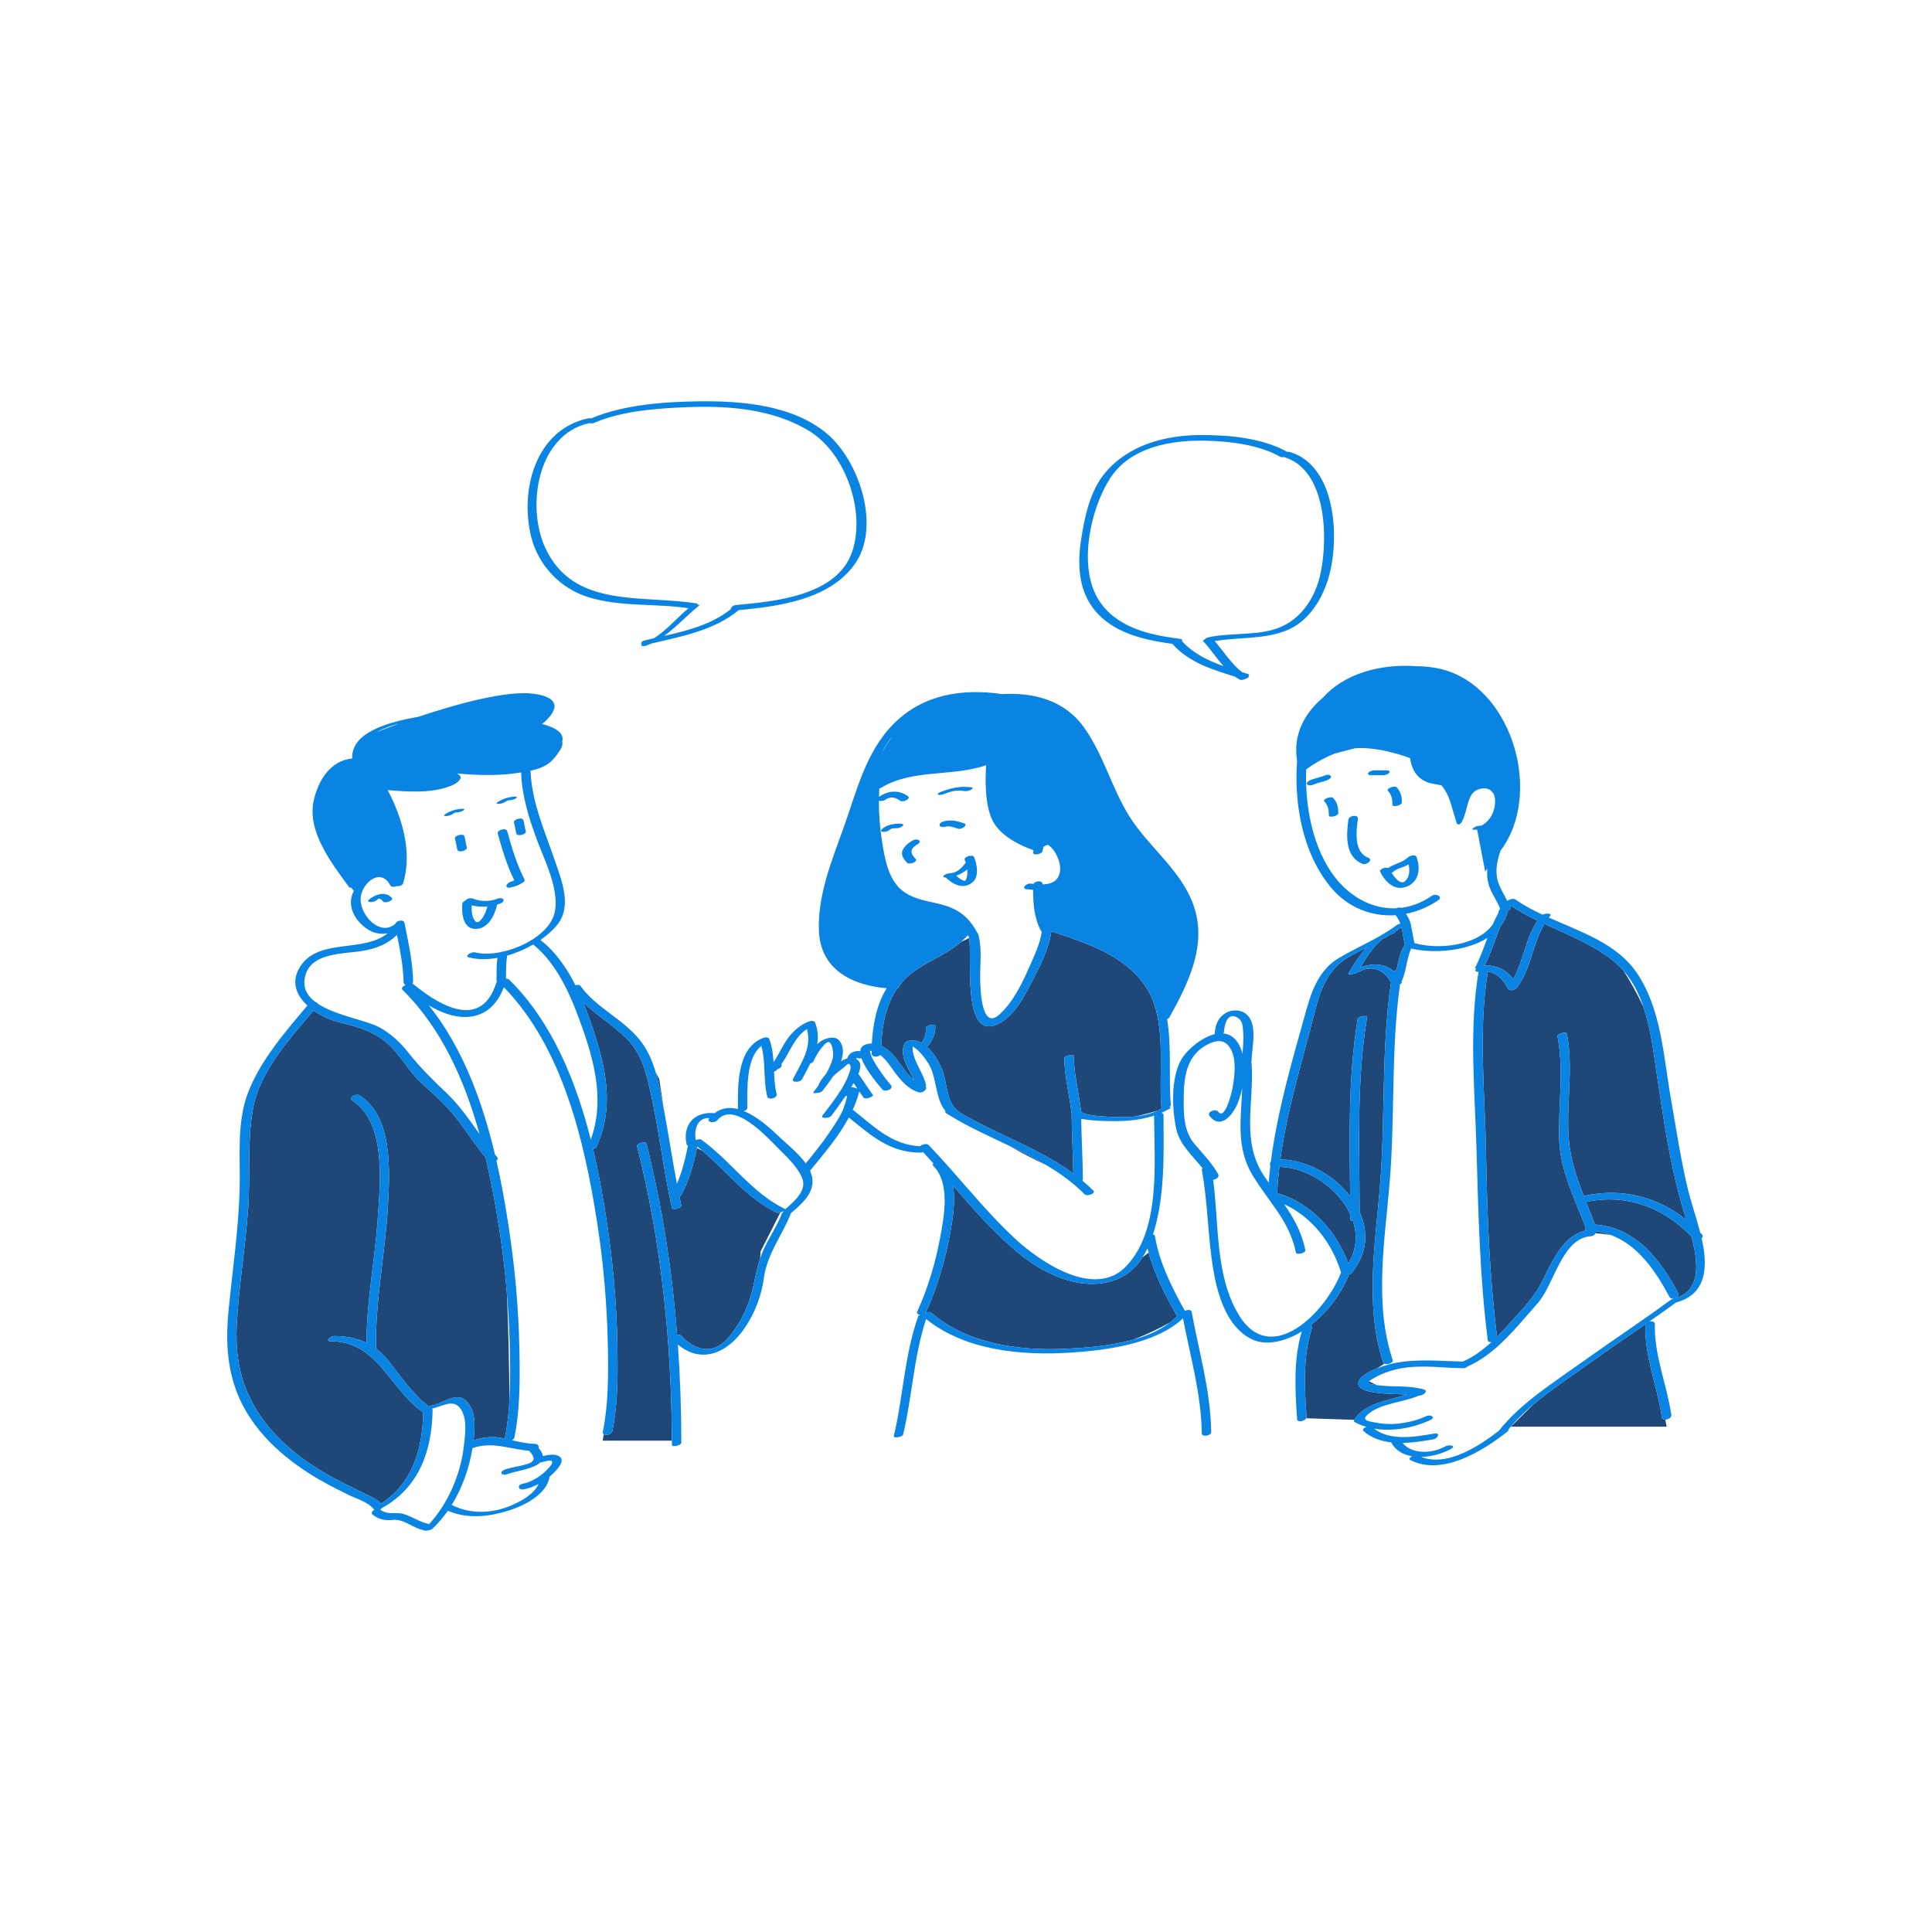 <?xml version="1.0" standalone="no"?>
<svg version="1.1" id="Layer_1" xmlns="http://www.w3.org/2000/svg" xmlns:xlink="http://www.w3.org/1999/xlink" x="0px" y="0px" width="595.279px" height="595.281px" viewBox="0 0 595.279 595.281" enable-background="new 0 0 595.279 595.281" xml:space="preserve">
<path id="color_x5F_2" fill="#1f4879" d="M508.486,406.963l0.019,0.176c-0.125,0.014-0.25,0.039-0.372,0.07
	C508.25,407.127,508.369,407.045,508.486,406.963z M512.072,436.764c-1.388-9.578-5.394-18.705-5.097-28.502
	c0.003-0.109,0.037-0.211,0.084-0.309c-5.897,4.1-11.84,8.139-17.674,12.326c-5.486,3.939-11.576,7.922-16.961,12.486l-6.919,6.828
	h48.016l-0.415-2.188C512.584,437.415,512.14,437.225,512.072,436.764z M521.154,380.981c-8.655-9.018-20.15-13.271-32.457-10.645
	c0.91,2.309,1.843,4.621,2.72,6.969c12.597,0.91,20.065,10.625,25.698,21.176c0.47,0.879-0.758,1.629-1.724,1.646
	c0.017,0.027,0.029,0.051,0.045,0.074c0.062-0.018,0.105-0.043,0.173-0.059C524.313,398.116,523.288,388.889,521.154,380.981z
	 M475.067,395.02c3.104-6.154,6.427-14.402,13.787-15.918c-0.548-0.141-0.563-0.525-0.3-0.914
	c-3.271-8.721-7.75-17.232-8.116-26.723c-0.414-10.744,1.534-21.553-0.563-32.199c-0.155-0.787,2.76-1.48,2.897-0.777
	c2.113,10.725-0.231,21.424,0.564,32.199c0.467,6.314,2.419,12.08,4.639,17.809c11.625-2.607,22.697,0.205,31.65,7.396
	c-0.359-1.125-0.696-2.166-0.973-3.078c-4.009-13.271-6.022-27.551-8.077-41.242c-0.989-6.602-1.854-14.285-4.162-21.193
	c-2.041-4.412-4.348-8.391-6.14-11.258c-0.791-0.904-1.63-1.771-2.568-2.557c-6.449-5.395-14.271-8.408-21.837-11.898
	c-3.668,6.123-4.063,13.754-8.441,19.584c-0.509,0.676-2.307,1.342-2.807,0.33c-1.344-2.725-3.42-4.75-6.203-5.211
	c-2.974,18.342-0.894,36.896-0.559,55.35c0.349,19.164,1.01,38.102,3.399,57.139c1.631-1.627,3.18-3.328,4.677-4.984
	C469.333,403.112,472.771,399.577,475.067,395.02z M466.259,301.723c3.157-5.725,3.788-12.586,7.473-18.064
	c-2.819-1.355-5.579-2.822-8.194-4.545c-0.094,0.145-0.182,0.289-0.272,0.434c0.041,0.115,0.087,0.229,0.125,0.346
	c0.075,0.234-0.276,0.498-0.761,0.701c-0.011,0.018-0.021,0.037-0.032,0.057c-0.435,1.803-1.222,3.387-2.288,4.762
	c-1.65,4.021-2.904,8.236-4.896,12.127C461.106,297.293,464.14,298.834,466.259,301.723z M496.274,380.51
	c-1.442-0.531-2.969-0.93-4.599-1.148c0.073,0.188,0.061,0.402-0.031,0.615C492.758,380.065,494.466,380.229,496.274,380.51z
	 M422.608,426.497c0.515,0.111,1.031,0.197,1.553,0.273l-2.334-1.158C421.522,425.958,421.603,426.28,422.608,426.497z
	 M418.515,426.161c0.178-1.875,2.974-3.455,5.813-4.561l2.188-1.426c-0.142-0.084-0.252-0.197-0.306-0.357
	c-5.694-16.891-2.533-36.313-1.071-53.654c1.778-21.092,0.367-42.561,3.463-63.521c-2.347-4.086-5.945-5.525-10.56-2.906
	c-0.225,0.127-2.938,0.859-2.546,0.186c1.563-2.688,3.384-5.572,5.603-8.006c-1.792,0.918-3.593,1.844-5.385,2.852
	c-6.485,3.645-8.896,10.162-10.63,17.057c-3.756,14.928-8.509,30.059-10.599,45.422c8.081,0.102,16.472,4.766,21.511,11.295
	c-0.174-18.219-0.648-36.5,2.313-54.537c0.146-0.881,3.048-1.406,2.885-0.412c-3.247,19.777-2.34,39.854-2.26,59.813
	c2.679,5.947,2.536,12.719-2.476,18.828c-0.201,0.244-0.497,0.4-0.818,0.484c-2.521,6.162-6.671,11.641-11.946,15.697
	c0.428,0.068,0.704,0.289,0.568,0.703c-2.867,8.779-2.332,18.355-1.703,27.438c0.011,0.154-0.024,0.299-0.093,0.434l14.806,0.477
	c3.158-5.195,10.723-6,16.354-7.791C428.045,429.467,418.201,429.479,418.515,426.161z M415.417,389.264
	c2.643-4.297,2.853-8.887,1.426-13.146c-0.452,0.01-0.801-0.1-0.802-0.361c-0.001-0.545-0.005-1.092-0.007-1.639
	c-3.722-8.021-13.013-14.414-21.83-14.598c-0.318,2.689-0.56,5.389-0.685,8.094C403.959,370.702,411.755,379.206,415.417,389.264z
	 M429.418,299.282c0.229-0.174,0.535-0.309,0.855-0.391c0.631-2.709,1.056-5.488,2.591-7.824c-0.401-1.666-0.599-3.352-0.966-5.025
	c-0.023-0.113-0.068-0.213-0.098-0.322c-0.585,0.42-1.175,0.826-1.771,1.215c-0.018,0.236-0.362,0.557-1.113,0.789
	c-0.104,0.031-0.201,0.078-0.304,0.113c-0.896,0.543-1.804,1.055-2.716,1.557c-2.762,2.18-5.033,5.762-6.74,8.662
	C422.902,296.706,426.604,296.776,429.418,299.282z M352.012,387.428c-1.664,2.576-3.82,4.756-6.657,6.168
	c-7.645,3.803-16.498,1.738-23.897-2.295c-0.392-0.193-0.808-0.428-1.256-0.715c-2.01-1.182-3.896-2.494-5.599-3.859
	c-7.811-6.268-14.394-13.859-20.975-21.428c0.805,4.813-0.061,10.303-0.825,14.471c-1.538,8.371-3.945,16.711-7.456,24.477
	c-0.039,0.088-0.104,0.166-0.182,0.242c0.643-0.234,1.383-0.338,1.687-0.074c11.111,9.656,27.245,11.867,41.476,11.172
	c6.073-0.301,13.788-0.852,20.784-2.789c4.563-1.734,8.58-3.768,11.32-5.275c0.797-0.607,1.556-1.254,2.245-1.961
	c-3.376-6.029-6.912-12.762-8.771-19.609C353.481,386.282,352.822,386.799,352.012,387.428z M311.351,353.227
	c2.706,1.684,7.024,3.857,11.035,5.771C318.833,356.893,315.113,355.028,311.351,353.227z M333.124,344.811
	c0.149,0,0.313-0.002,0.493-0.002c-0.169-0.031-0.334-0.063-0.495-0.098C333.123,344.745,333.124,344.778,333.124,344.811z
	 M285.269,316.725c-0.067-0.785,2.852-1.322,2.898-0.777c0.198,2.277-0.775,4.213-1.996,6.066c-0.14,0.211-0.372,0.355-0.626,0.475
	c2.349,2.061,4.146,5.266,5.038,7.936c1.206,3.613,1.175,9.08,4.271,11.654c0.074,0.063,0.1,0.135,0.085,0.209
	c11.492,7.041,24.897,11.289,35.763,19.281c-0.106-6.188-0.478-12.371-0.521-18.563c-0.001-0.004-0.003-0.008-0.003-0.014
	c-0.689-5.656-2.146-11.229-2.26-16.945c-0.018-0.836,2.888-1.285,2.897-0.777c0.112,5.719,1.569,11.291,2.26,16.947
	c0.071,1.523,7.263,1.793,8.245,1.85c2.84,0.162,5.896,0.24,8.861-0.115c2.145-0.518,4.538-1.17,6.338-1.676
	c0.545-0.248,1.079-0.521,1.595-0.832c-0.151-0.021-0.251-0.066-0.258-0.145c-1.034-11.844,2.097-27.494-5.217-37.842
	c-6.645-9.4-18.186-12.973-28.72-16.512c-0.683,5.322-3.612,10.996-5.977,15.537c-2.464,4.734-5.524,10.814-10.655,13.131
	c-11.104,5.012-7.632-21.432-8.688-26.584l-2.412,1.137c-4.792,4.166-10.985,6.139-15.973,10.189
	c-0.714,0.58-1.363,1.219-1.977,1.893c-0.995,1.277-1.407,2.145-1.407,2.145s-0.092-0.02-0.257-0.051
	c-3.512,5.072-4.888,11.766-5.044,17.91c1.318,0.613,2.52,1.543,3.426,2.525c2.022,2.193,3.607,5.072,5.766,7.209l0.856,0.732
	c-1.603-3.465-4.354-7.191-3.05-10.777c0.644-1.766,3.56-1.523,4.829-0.926c0.225,0.105,0.446,0.227,0.664,0.354
	C284.843,319.946,285.42,318.444,285.269,316.725z M281.324,322.473c-0.038-0.023-0.077-0.045-0.115-0.068
	c0,0.018,0,0.031-0.001,0.045C281.245,322.456,281.286,322.465,281.324,322.473z M204.458,341.346l-1.345-8.91
	c0,0-0.401-0.793-1.084-2.021c0.432,1.498,0.806,3.039,1.158,4.646C203.647,337.149,204.06,339.245,204.458,341.346z
	 M239.318,373.616c-9.188-4.385-15.296-12.693-22.958-19.104l-1.631-0.781c-0.975,4.912-2.452,10.221-4.854,14.496
	c-0.113,0.203-0.296,0.365-0.513,0.49c0.188,0.895,0.366,1.791,0.565,2.684c0.187,0.838-2.722,1.566-2.897,0.777
	c-2.687-12.021-4.022-24.316-6.74-36.34c-1.403-6.207-2.899-11.77-7.712-16.348c-4.043-3.846-8.866-6.783-12.87-10.609
	c1.096,2.664,2.057,5.34,2.923,7.914c1.393,4.139,2.61,8.293,3.404,12.453c0.009,0.043,0.018,0.086,0.023,0.131
	c1.515,8.029,1.4,16.08-2.325,24.074c-0.118,0.256-0.528,0.447-1.003,0.572c1.694,7.16,2.989,14.32,4.051,21.189
	c1.99,12.895,3.211,25.943,3.438,38.996c0.154,8.859,0.228,18.037-1.549,26.764c-0.199,0.98-1.927,1.428-2.646,0.973
	c-0.209,1.242-0.342,1.945-0.342,1.945h21.335c-0.14-30.641-3.23-60.969-10.722-90.732c-0.215-0.854,2.688-1.613,2.897-0.775
	c4.888,19.422,7.896,39.086,9.441,58.918c0.486-0.078,0.952-0.035,1.187,0.215c4.854,5.158,10.485,5.918,15.142,0.031
	c2.834-3.582,5.013-7.729,6.319-12.113c1.158-3.893,1.668-7.857,2.925-11.688c0.109-1.35,0.157-2.195,0.157-2.195l6.076-11.98
	C240.004,373.694,239.578,373.739,239.318,373.616z M133.146,434.086l0.363-0.166c-0.151,0.035-0.302,0.066-0.453,0.098
	C133.088,434.04,133.115,434.063,133.146,434.086z M153.712,377.885c-1.095-6.885-2.398-14.049-4.092-21.205
	c-2.839-3.477-5.323-7.244-7.99-10.848c-3.472-4.688-7.531-8.271-11.827-12.189c-4.169-3.801-6.62-9.154-11.063-12.703
	c-4.17-3.332-9.06-4.775-14.185-5.967c-2.512-0.586-5.446-1.855-7.943-3.627c-7.438,8.771-16.606,18.816-18.663,30.297
	c-1.82,10.16-0.76,20.611-1.489,30.873c-0.845,11.867-2.866,23.668-3.504,35.543c-0.391,7.271,0.454,14.67,3.452,21.373
	c4.95,11.063,14.236,19.105,24.621,24.973c3.688,2.084,7.5,3.896,11.288,5.783c1.673,0.834,3.774,1.656,5.095,3.08
	c9.697-6.164,12.841-16.936,12.98-28.102c-10.52-7.24-13.855-21.859-28.492-21.904c-1.958-0.006,0.082-1.604,1.14-1.602
	c3.628,0.01,6.939,0.654,9.893,2.094c-0.003-12.746,2.594-25.518,3.444-38.205c0.716-10.676,2.863-29.66-7.881-36.488
	c-1.317-0.838,1.287-2.191,2.26-1.572c10.396,6.604,9.345,23.494,8.768,34.094c-0.797,14.615-3.987,29.32-3.639,43.977
	c1.261,0.943,2.438,2.072,3.527,3.41c4.146,5.1,7.515,10.469,12.81,14.424c0.296-0.174,0.671-0.32,1.022-0.375
	c2.184-0.332,6.931-3.678,9.409-2.076c3.816,2.461,3.765,7.482,3.398,11.514c-0.04,0.438-0.094,0.875-0.146,1.313
	c2.78-0.895,5.651-1.295,8.577-0.729c0.353,0.068,0.703,0.143,1.053,0.219l0.013-0.002c0-0.055,0-0.107,0.013-0.17
	c0.785-3.857,1.2-7.811,1.417-11.783c-0.082-8.637-0.286-20.902-0.789-32.736C155.621,391.643,154.802,384.739,153.712,377.885z"></path>
<path id="color_x5F_1" d="M161.632,271.04c0.168,0.328-0.293,0.775-0.525,0.912c-1.298,0.768-2.44,1.244-3.918,1.514
	c-1.979,0.359-1.108-1.553,0.34-1.814c0.311-0.135,0.62-0.268,0.932-0.4c-2.27-4.602-3.72-9.469-5.093-14.402
	c-0.316-1.145,2.578-1.926,2.898-0.777C157.695,261.206,159.197,266.276,161.632,271.04z M143.839,261.061
	c-0.346-1.109-0.409-2.279-0.754-3.391c-0.321-1.031-3.209-0.223-2.898,0.777c0.347,1.109,0.409,2.279,0.754,3.391
	C141.262,262.868,144.149,262.061,143.839,261.061z M158.356,253.458c0.346,1.109,0.408,2.279,0.753,3.391
	c0.321,1.031,3.209,0.223,2.898-0.777c-0.346-1.109-0.409-2.279-0.753-3.391C160.935,251.649,158.047,252.456,158.356,253.458z
	 M155.541,247.147c0.276-0.178,0.563-0.375,0.871-0.496c0.05-0.027,0.104-0.035,0.155-0.051c-0.027,0.02,0.251-0.031,0.313-0.033
	c0.695-0.014,1.446-0.191,2.049-0.549c0.457-0.27,0.403-0.58-0.152-0.568c-1.928,0.041-3.818,0.633-5.438,1.68
	c-0.445,0.285-0.412,0.563,0.152,0.566C154.159,247.702,154.976,247.512,155.541,247.147z M140.375,250.342
	c-0.028,0.018,0.25-0.033,0.313-0.035c0.695-0.014,1.446-0.193,2.049-0.549c0.457-0.27,0.403-0.58-0.151-0.568
	c-1.929,0.041-3.819,0.633-5.438,1.68c-0.443,0.287-0.413,0.563,0.152,0.568c0.666,0.006,1.484-0.184,2.049-0.549
	c0.277-0.18,0.563-0.375,0.87-0.498C140.268,250.364,140.322,250.354,140.375,250.342z M146.868,286.209
	c-4.196,0.246-4.641-4.566-4.438-7.697c0.029-0.459,0.432-0.809,0.927-0.998c0.109-0.16,0.248-0.303,0.372-0.383
	c0.614-0.404,1.382-0.506,2.063-0.236c2.281,0.896,5.011,0.961,7.301,0.061c0.543-0.213,1.479-0.43,1.936,0.096
	c0.444,0.514-0.319,1.115-0.741,1.281c-0.365,0.145-0.736,0.266-1.108,0.379C152.466,281.872,150.554,285.993,146.868,286.209z
	 M147.138,284.139c0.697-0.1,1.419-1.115,1.744-1.664c0.593-1,0.99-2.051,1.271-3.158c-1.613,0.15-3.242,0.027-4.826-0.363
	c-0.061,1.344-0.011,2.764,0.552,3.986C146.074,283.368,146.556,284.221,147.138,284.139z M113.568,277.311
	c-0.513,0.482,0.44,0.654,0.73,0.645c0.691-0.021,1.419-0.258,1.928-0.736c0.132-0.123,0.289-0.258,0.454-0.357
	c0.05-0.002,0.125-0.004,0.224,0.025c0.485,0.137,0.852,0.527,1.156,0.906c0.524,0.645,3.294-0.34,2.713-1.057
	C118.894,274.424,115.419,275.569,113.568,277.311z M283.061,258.829c-0.623-0.332-1.496-0.102-2.059,0.248
	c-1.261,0.781-2.482,1.707-2.981,3.154c-0.459,1.328,0.574,2.68,1.427,3.568c0.754,0.785,3.512-0.307,2.682-1.17
	c-0.656-0.686-1.371-1.49-1.252-2.506c0.115-0.977,1.215-1.611,1.956-2.07C283.258,259.79,283.673,259.155,283.061,258.829z
	 M295.171,255.34c1.036,0.344,3.412-1.162,1.735-1.719c-2.048-0.68-4.043-1.145-6.174-0.531c-0.469,0.135-1.401,0.563-1.228,1.215
	c0.172,0.641,1.202,0.572,1.671,0.438C292.52,254.356,293.898,254.918,295.171,255.34z M277.427,253.772
	c-1.979,0.002-4.173,0.289-5.687,1.693c-0.403,0.375-0.399,0.76,0.226,0.84c0.63,0.08,1.567-0.105,2.049-0.549
	c0.662-0.615,1.354-0.566,2.225-0.568c0.632,0,1.501-0.238,1.926-0.744C278.607,253.918,277.787,253.772,277.427,253.772z
	 M297.105,243.737c0.662,0.115,1.428-0.098,2.024-0.375c0.203-0.096,1.022-0.617,0.36-0.732c-3.343-0.588-6.481,0.148-9.599,1.369
	c-0.115,0.045-1.31,0.523-0.869,0.805c0.468,0.297,1.409,0.002,1.863-0.176C292.974,243.811,294.86,243.342,297.105,243.737z
	 M300.125,264.073c0.921,2.236,1.675,6.104-0.588,7.873c-2.813,2.201-5.898,0.572-8.129-1.561c-0.353-0.004-1.082-0.117-0.646-0.586
	c0.4-0.43,1.119-0.645,1.72-0.699c0.345-0.1,0.7-0.148,0.996-0.119c1.714-0.373,3-1.758,4.063-3.135
	c0.01-0.012,0.024-0.023,0.035-0.035c-0.105-0.326-0.221-0.648-0.35-0.961C296.883,264.016,299.733,263.122,300.125,264.073z
	 M298.034,267.905c-1.022,0.826-2.16,1.469-3.396,1.893c0.753,0.711,1.64,1.438,2.599,1.627c0.043,0.008,0.067,0.016,0.1,0.023
	c0.199-0.258,0.359-0.521,0.46-0.836C298.074,269.727,298.126,268.813,298.034,267.905z M367.159,404.165
	c2.27,12.406,5.872,24.43,6.03,37.135c0.014,1.031-2.892,1.629-2.907,0.326c-0.151-12.102-3.529-23.611-5.778-35.404
	c-8.598,7.965-24.021,9.891-34.947,10.559c-14.979,0.918-32.069-0.654-44.206-10.354c-3.825,11.543-4.273,23.77-7.079,35.563
	c-0.193,0.814-3.067,1.273-2.873,0.453c2.913-12.25,3.274-24.971,7.53-36.906c0.069-0.193,0.285-0.361,0.566-0.496
	c-0.653-0.012-1.157-0.283-0.866-0.928c3.253-7.197,5.614-15.023,7.04-22.787c1.218-6.625,3.22-16.732-2.124-22.127
	c-0.246-0.248-0.182-0.518,0.046-0.756c-1.057-1.172-2.125-2.332-3.205-3.479c-0.244,0.111-0.499,0.18-0.735,0.18
	c-9.459,0.016-15.204-5.248-22.104-10.82c-3.192,5.945-7.788,11.303-11.97,16.395c0.325,0.721,0.57,1.457,0.687,2.205
	c0.71,4.582-3.01,7.758-6.133,10.531c-0.1,0.09-0.229,0.162-0.377,0.223c-2.659,6.863-7.401,12.59-8.401,20.156
	c-0.699,5.303-2.797,10.764-5.793,15.199c-5.339,7.906-13.378,11.338-20.693,5.25c0.706,10.021,1.049,20.084,1.066,30.182
	c0.002,0.986-2.896,1.477-2.897,0.777c-0.001-0.447-0.009-0.896-0.011-1.346c-0.141-30.641-3.231-60.969-10.723-90.73
	c-0.215-0.855,2.688-1.615,2.898-0.777c4.887,19.422,7.896,39.086,9.441,58.918c0.485-0.078,0.951-0.035,1.187,0.215
	c4.854,5.158,10.485,5.918,15.141,0.031c2.834-3.582,5.014-7.729,6.319-12.113c1.159-3.893,1.668-7.857,2.925-11.688
	c0.313-0.951,0.659-1.898,1.088-2.832c1.722-3.74,4.164-7.221,5.627-11.063c0.074-0.195,0.257-0.365,0.491-0.506
	c-0.006-0.051,0.001-0.107,0.021-0.166c-0.292,0.15-0.646,0.293-0.992,0.391c-0.44,0.123-0.867,0.17-1.126,0.045
	c-9.189-4.385-15.296-12.693-22.958-19.104c-0.508-0.424-1.021-0.84-1.542-1.246c-0.03,0.154-0.06,0.309-0.089,0.465
	c-0.976,4.912-2.452,10.223-4.854,14.496c-0.112,0.203-0.296,0.365-0.512,0.49c0.187,0.896,0.366,1.791,0.565,2.684
	c0.187,0.838-2.723,1.566-2.898,0.777c-2.686-12.02-4.021-24.316-6.74-36.34c-1.402-6.207-2.898-11.77-7.712-16.346
	c-4.043-3.848-8.866-6.785-12.87-10.611c1.096,2.664,2.058,5.34,2.923,7.914c1.394,4.139,2.611,8.293,3.404,12.453
	c0.009,0.043,0.017,0.086,0.024,0.131c1.514,8.029,1.399,16.082-2.325,24.076c-0.119,0.256-0.529,0.445-1.003,0.57
	c1.693,7.16,2.989,14.32,4.05,21.189c1.991,12.895,3.211,25.943,3.439,38.996c0.153,8.859,0.227,18.037-1.55,26.764
	c-0.198,0.982-1.927,1.428-2.646,0.973c-0.237-0.15-0.365-0.396-0.292-0.758c1.708-8.393,1.716-17.234,1.566-25.762
	c-0.23-13.195-1.345-26.4-3.417-39.438c-3.943-24.791-10.553-53.189-28.626-71.814c-2.036,5.201-5.607,9.033-11.701,9.166
	c-3.978,0.088-7.859-1.459-11.415-3.561c10.352,12.912,16.436,29.402,20.362,45.91c0.209,0.254,0.408,0.516,0.623,0.766
	c0.363,0.424,0.211,0.854-0.168,1.174c1.5,6.588,2.674,13.156,3.648,19.479c1.991,12.896,3.211,25.943,3.439,38.996
	c0.154,8.861,0.227,18.037-1.549,26.766c-0.077,0.381-0.39,0.68-0.779,0.877c2.302,0.531,4.591,1.043,7.001,1.111
	c1.055,0.029,1.396,0.693,1.224,1.293c0.002,0.002,0.005,0.004,0.007,0.006c0.849,0.953,1.246,1.773,1.317,2.486
	c1.725-0.432,3.931-0.84,5.271,0.256c1.065,0.869,0.183,2.387-0.442,3.229c-0.748,1.008-1.693,1.955-2.739,2.82
	c-0.821,5.363-7.614,8.84-12.199,10.334c-6.239,2.031-13.032,2.855-19.161,0.193c-1.424,2.033-3.028,3.93-4.84,5.625
	c-0.474,0.443-2.9,0.756-2.701,0.318c-0.071-0.002-0.145-0.008-0.211-0.021c-3.069-0.641-5.842-3.391-9.048-3.104
	c-2.47,0.223-4.271-0.012-6.293-1.545c-0.722-0.549-0.241-1.217,0.493-1.576c-0.121-0.064-0.23-0.146-0.317-0.258
	c-1.612-2.086-5.314-3.16-7.591-4.275c-4.169-2.041-8.319-4.158-12.238-6.656c-10.03-6.4-19.05-15.182-22.887-26.727
	c-2.639-7.939-2.723-15.877-1.889-24.131c1.214-12.018,2.952-24.029,3.349-36.113c0.325-9.918-1.039-20.801,2.571-30.279
	c3.828-10.051,11.451-18.76,18.314-26.92c-3.185-2.938-4.964-6.826-2.722-11.121c5.266-10.092,19.787-4.838,27.444-11.139
	c-1.963,0.352-4.021,0.064-5.862-1.047c-3.279-1.979-6.119-5.857-5.302-9.898c0.146-0.727,0.396-1.439,0.722-2.127
	c-0.206-0.277-0.44-0.602-0.701-0.965c-0.347,0.016-0.639-0.053-0.771-0.232c-5.209-7.158-12.896-16.98-10.891-26.441
	c1.344-6.33,5.123-12.467,11.886-13.16c-0.353-8.17,11.476-11.266,20.521-12.873c11.88-3.994,27.41-8.221,35.573-7.035
	c10.782,1.564,4.823,7.346,2.389,9.336c0.106-0.004,0.204,0,0.281,0.021c2.182,0.6,6.857,2.102,5.954,5.314
	c0.172,0.74,0.037,1.574-0.563,2.502c-2.434,3.758-4.123,5.406-9.212,6.521c0.396,9.857,4.443,18.695,7.602,27.947
	c2.099,6.15,5.274,13.961,0.513,19.693c-1.335,1.605-3.078,3.135-5.064,4.508c4.625,3.561,8.089,8.557,10.802,13.959
	c0.618-0.174,1.262-0.191,1.462,0.09c4.924,6.916,13.132,10.191,18.355,16.758c2.481,3.119,3.874,6.414,4.903,9.988
	c0.432,1.498,0.806,3.039,1.159,4.646c0.459,2.088,0.871,4.186,1.27,6.283c1.474,7.783,2.636,15.629,4.114,23.406
	c1.595-3.736,2.662-7.918,3.39-11.781c-0.214-0.064-0.367-0.184-0.41-0.373c-0.573-2.541-0.303-5.248,1.456-7.271
	c1.649-1.9,4.359-2.566,6.78-2.371c0.139,0.012,0.251,0.031,0.352,0.055c2.211-1.725,4.712-1.941,7.232-1.291
	c-0.004-0.031-0.014-0.061-0.014-0.096c0.004-7.152-0.381-18.52,7.632-21.768c0.588-0.238,1.757-0.457,2.056,0.332
	c0.865,2.301,1.15,4.682,1.299,7.086c1.672-2.416,2.898-5.416,4.647-7.672c1.637-2.109,3.625-3.84,6.122-4.822
	c0.58-0.23,1.761-0.469,2.053,0.322c0.877,2.377,0.981,4.543,0.63,6.611c0.45-0.396,0.923-0.766,1.438-1.074
	c1.479-0.889,4.201-1.586,5.438,0.055c1.373,1.818,1.262,4.033,0.467,6.271c0.646-0.381,1.291-0.682,1.913-0.869
	c0.551-1.779,2.287-2.463,4.005-2.209c0.065-0.887,0.491-1.59,1.445-1.982c0.693-0.287,1.412-0.396,2.131-0.379
	c0.26-5.658,1.532-12.295,4.583-17.041c-10.765-0.891-20.483-5.826-20.897-17.787c-0.373-10.791,3.812-21.189,7.429-31.158
	c4.123-11.365,6.869-23.916,15.801-32.725c9.063-8.938,21.072-10.729,33.25-8.953c9.841-0.561,19.221,1.91,25.202,10.266
	c5.943,8.301,8.451,18.404,13.762,27.057c6.275,10.229,17.45,17.721,20.621,29.822c3.017,11.514-2.649,22.639-8.091,32.49
	c-0.121,0.219-0.38,0.395-0.692,0.523c1.468,8.645,0.423,18.098,1.156,26.504c0.019,0.201-0.22,0.389-0.562,0.541
	c0.517,0.016,0.783,0.146,0.229,0.484c-0.835,0.508-1.709,0.938-2.599,1.33c0.389,0.076,0.672,0.289,0.673,0.688
	c0.018,9.836,0.359,19.822-1.455,29.541c-0.436,2.332-0.998,4.807-1.781,7.227c0.318,0.057,0.556,0.209,0.599,0.484
	c1.233,7.973,5.288,16.02,9.216,23.07C365.893,403.512,367.037,403.497,367.159,404.165z M116.183,225.561
	c1.714-0.713,4.071-1.633,6.834-2.641C120.551,223.571,118.156,224.42,116.183,225.561z M142.934,445.458
	c0.382-3.52,1.106-7.977-0.863-11.143c-2.135-3.434-5.394-1.178-8.561-0.395c-0.151,0.035-0.302,0.066-0.453,0.098
	c0.031,0.021,0.059,0.047,0.09,0.068c0.018,0.01,0.03,0.023,0.047,0.033c0.021,0.014,0.02,0.029,0.034,0.045
	c0.015,0.014,0.023,0.027,0.033,0.043c0.062,0.084,0.08,0.174,0.028,0.271c-0.178,12.52-4.163,23.857-15.575,30.17
	c-0.146,0.182-0.358,0.336-0.604,0.455c0.015,0.008,0.03,0.014,0.043,0.023c2.435,1.852,4.62,0.588,7.253,1.377
	c2.611,0.781,4.862,2.455,7.533,3.014c0.109,0.021,0.202,0.051,0.281,0.084C138.146,463.168,142.005,454.008,142.934,445.458z
	 M145.574,446.194c-1.004,6.141-3.12,12.252-6.433,17.553c0.109,0.01,0.207,0.025,0.279,0.063
	c5.545,2.766,12.176,2.521,17.848,0.145c3.184-1.334,7.138-3.402,8.666-6.707c-1.465,0.77-3,1.338-4.487,1.629
	c-1.766,0.344-2.261-1.334-0.453-1.688c2.937-0.574,5.85-2.486,7.861-4.666c0.4-0.434,1.526-1.523,1.215-2.227
	c-0.3-0.68-2.931,0.186-3.353,0.293c-0.1,0.025-0.18,0.021-0.271,0.033c-2.153,2.037-7.861,2.693-9.92,3.518
	c-0.521,0.209-1.471,0.439-1.924-0.051s0.389-1.057,0.763-1.205c2.083-0.834,4.378-0.994,6.521-1.639
	c0.766-0.229,1.98-0.514,2.381-1.303c0.479-0.943-0.423-1.98-1.001-2.633c-0.084-0.096-0.12-0.193-0.129-0.289
	C157.05,446.516,151.71,444.04,145.574,446.194z M156.19,398.563c-0.569-6.922-1.389-13.824-2.479-20.678
	c-1.095-6.887-2.398-14.049-4.092-21.205c-2.839-3.477-5.323-7.246-7.99-10.85c-3.472-4.688-7.531-8.27-11.827-12.188
	c-4.169-3.803-6.62-9.154-11.063-12.703c-4.17-3.332-9.06-4.775-14.185-5.969c-2.512-0.584-5.446-1.854-7.943-3.625
	c-7.438,8.77-16.606,18.814-18.663,30.297c-1.82,10.158-0.76,20.609-1.489,30.871c-0.845,11.869-2.866,23.668-3.504,35.545
	c-0.391,7.27,0.454,14.67,3.452,21.371c4.95,11.064,14.236,19.107,24.621,24.975c3.688,2.084,7.5,3.896,11.288,5.783
	c1.673,0.834,3.774,1.656,5.095,3.08c9.697-6.164,12.841-16.938,12.98-28.104c-10.52-7.24-13.855-21.857-28.492-21.904
	c-1.958-0.006,0.082-1.604,1.14-1.602c3.628,0.012,6.939,0.654,9.893,2.094c-0.003-12.746,2.594-25.516,3.444-38.205
	c0.716-10.674,2.863-29.66-7.881-36.488c-1.317-0.838,1.287-2.189,2.26-1.572c10.396,6.605,9.345,23.496,8.768,34.094
	c-0.797,14.615-3.987,29.32-3.639,43.977c1.261,0.943,2.438,2.072,3.527,3.412c4.146,5.1,7.515,10.467,12.81,14.422
	c0.296-0.172,0.671-0.32,1.022-0.375c2.184-0.332,6.931-3.676,9.409-2.076c3.816,2.461,3.765,7.482,3.398,11.514
	c-0.04,0.438-0.094,0.875-0.146,1.313c2.78-0.893,5.651-1.295,8.577-0.727c0.353,0.068,0.703,0.143,1.053,0.217
	c0.004,0.002,0.009,0.002,0.013,0.004c0-0.002,0-0.004,0-0.006c0-0.055,0-0.107,0.013-0.17c0.785-3.857,1.2-7.811,1.417-11.783
	c0.255-4.672,0.229-9.371,0.148-13.979C157.02,411.065,156.706,404.807,156.19,398.563z M124.072,305.032
	c-0.607-0.6,0.098-1.258,0.97-1.51c-0.395-0.139-0.685-0.439-0.693-0.93c-0.093-4.848-1.058-9.74-2.032-14.529
	c-2.968,2.881-6.428,4.203-10.559,4.914c-5.484,0.941-15.304,0.449-17.513,7.076c-1.283,3.85,0.18,6.59,2.911,8.662
	c0.369,0.09,0.662,0.273,0.762,0.541c5.476,3.635,14.889,5.1,18.826,7.205c3.577,1.908,6.488,4.592,8.995,7.764
	c3.706,4.689,7.563,8.486,11.887,12.594c3.939,3.746,6.993,8.197,10.127,12.594C143.135,332.84,136.04,316.838,124.072,305.032z
	 M153.126,302.37c-0.097-0.137-0.154-0.305-0.154-0.514c0.001-2.244,0.012-4.492,0.283-6.721c-3.062,0.539-6.075,0.559-8.742-0.143
	c-1.638-0.43,0.864-1.805,1.777-1.563c2.219,0.582,5.02,0.523,7.935-0.051c0.309-0.135,0.654-0.209,0.979-0.211
	c2.771-0.65,5.594-1.758,8.08-3.217c0.14-0.148,0.444-0.332,0.808-0.49c3.649-2.328,6.426-5.443,6.948-9.014
	c1.044-7.123-3.269-15.32-5.664-21.84c-2.471-6.727-4.571-13.438-4.806-20.609c-0.845,0.131-1.74,0.258-2.739,0.383
	c-5.797,0.725-12.518,0.359-17.035-0.059c0.885,0.457,1.438,1.045,0.974,1.771c-0.896,1.393-2.602,1.99-4.11,2.486
	c-5.593,1.846-12.239,1.352-18.211,0.869c4.496,8.48,7.702,19.34,4.742,28.699c-0.202,0.639-1.112,0.955-1.846,0.875
	c-0.757,0.311-1.797,0.34-2.116-0.268c-2.979-5.666-8.925-0.568-9.121,4.127c-0.204,4.924,5.818,11.809,10.656,7.816
	c0.347-1.1,2.607-1.535,2.867-0.305c0.001,0.004,0.003,0.008,0.004,0.012c0.014,0.068,0.028,0.139,0.042,0.207
	c1.161,5.83,2.503,11.826,2.616,17.785c0.005,0.264-0.101,0.49-0.271,0.676c0.113,0.033,0.22,0.078,0.308,0.146
	c3.695,2.934,7.825,5.975,12.396,7.367c7.064,2.154,11.178-1.242,13.255-7.953C153.009,302.542,153.063,302.454,153.126,302.37z
	 M156.896,301.854c13.103,12.926,20.515,30.986,25.136,49.295c4.043-11.162,1.559-22.508-2.297-33.578
	c-3.264-9.373-7.481-20.111-15.433-26.555c-2.493,1.449-5.253,2.631-8.058,3.424c-0.327,2.346-0.338,4.717-0.338,7.082
	C156.292,301.518,156.654,301.616,156.896,301.854z M350.183,343.95c2.206-0.266,4.36-0.777,6.338-1.676
	c0.545-0.248,1.079-0.521,1.595-0.832c-0.151-0.021-0.25-0.066-0.258-0.145c-1.034-11.844,2.098-27.494-5.217-37.844
	c-6.645-9.398-18.186-12.971-28.719-16.51c-0.684,5.322-3.613,10.996-5.978,15.537c-2.464,4.734-5.523,10.814-10.655,13.131
	c-11.104,5.012-7.632-21.432-8.688-26.584c-0.019-0.09-0.035-0.188-0.057-0.266c-0.107-0.215-0.222-0.406-0.332-0.609
	c-0.64,0.729-1.314,1.396-2.023,2.012c-4.792,4.166-10.985,6.139-15.972,10.189c-0.714,0.58-1.364,1.219-1.978,1.893
	c-0.995,1.277-1.407,2.145-1.407,2.145s-0.092-0.02-0.257-0.051c-3.512,5.072-4.888,11.766-5.044,17.91
	c1.318,0.613,2.52,1.543,3.427,2.525c2.021,2.193,3.606,5.072,5.765,7.209c0.287,0.285,0.583,0.563,0.895,0.816
	c-0.014-0.027-0.023-0.057-0.036-0.084c-1.604-3.465-4.354-7.191-3.051-10.777c0.644-1.766,3.56-1.523,4.829-0.926
	c0.226,0.105,0.446,0.227,0.664,0.354c0.819-1.424,1.396-2.926,1.245-4.645c-0.068-0.785,2.851-1.324,2.897-0.777
	c0.199,2.277-0.774,4.211-1.995,6.064c-0.14,0.211-0.372,0.357-0.626,0.477c2.349,2.059,4.146,5.264,5.037,7.934
	c1.207,3.615,1.176,9.08,4.271,11.656c0.074,0.063,0.099,0.133,0.085,0.207c11.492,7.041,24.897,11.289,35.762,19.283
	c-0.105-6.189-0.477-12.373-0.52-18.563c-0.001-0.006-0.003-0.01-0.003-0.014c-0.689-5.656-2.146-11.229-2.261-16.945
	c-0.017-0.836,2.889-1.285,2.898-0.777c0.112,5.719,1.569,11.289,2.26,16.945c0.071,1.523,7.262,1.793,8.245,1.85
	C344.162,344.227,347.218,344.307,350.183,343.95z M302.009,301.731c0.05,2.723,0.299,15.934,5.892,10.879
	c4.183-3.779,6.896-9.336,9.138-14.42c1.511-3.428,3.418-7.336,3.943-11.172c-0.123-0.068-0.225-0.164-0.291-0.291
	c-2.071-3.93-2.344-8.221-2.38-12.561c-0.658-0.039-1.304-0.098-1.921-0.172c-1.953-0.23-0.084-1.889,1.1-1.746
	c0.282,0.031,0.589,0.068,0.907,0.104c0.483-0.922,2.828-1.209,2.829,0.068c0,0.023,0,0.049,0,0.074
	c1.882-0.055,3.733-0.51,4.684-2.047c1.06-1.711,0.865-3.855,0.188-5.676c-0.613-1.65-1.666-3.531-3.22-4.479
	c-0.469,0.125-0.912,0.338-1.313,0.58c-0.163,0.439-0.263,0.908-0.349,1.348c-0.207,1.057-3.142,1.521-2.906,0.332
	c0.039-0.195,0.088-0.391,0.143-0.584c-2.811-0.975-9.401-3.68-12.246-8.436c-3.024-5.059-2.598-14.58-2.354-17.758
	c-10.353,3.584-22.798,1.115-32.28,6.91c-0.188,0.115-0.41,0.182-0.641,0.217c-0.052,0.869-0.084,1.742-0.104,2.617
	c0.002,0,0.003-0.002,0.005-0.004c2.766-1.943,6.021-2.229,8.839-0.246c1.21,0.85-1.447,2.061-2.287,1.471
	c-1.656-1.164-3.009-1.451-4.722-0.248c-0.479,0.338-1.32,0.379-1.858,0.201c-0.027,4.238,0.309,8.506,0.978,12.668
	c0.881,5.482,1.971,12.217,6.957,15.584c4.264,2.875,9.09,2.729,13.725,4.502c4.188,1.605,6.771,4.293,8.799,8.199
	c0.059,0.115,0.123,0.219,0.182,0.336c0.025,0.09,0.037,0.184,0.062,0.273C302.611,292.54,301.927,297.372,302.009,301.731z
	 M271.519,232.184c1.064-1.777,2.242-3.654,3.479-5.465c-0.574,0.752-1.132,1.535-1.661,2.367
	C272.689,230.102,272.089,231.137,271.519,232.184z M263.016,333.723c-0.196,0.328-0.376,0.623-0.515,0.855
	c-0.079,0.133-0.165,0.262-0.245,0.393c0.556,0.004,1.15,0.127,1.853,0.43c0.027,0.012,0.056,0.031,0.083,0.045
	C263.805,334.868,263.406,334.299,263.016,333.723z M247.103,362.84c-1.547-3.5-4.525-6.225-7.182-8.887
	c-3.531-3.543-13.803-15-18.953-8.748c-0.736,0.895-3.521,0.699-2.379-0.686c0.002-0.002,0.004-0.004,0.007-0.006
	c-3.761-0.273-4.734,3.535-4.271,6.629c0.078,0.016,0.153,0.039,0.225,0.066c0.585-0.197,1.212-0.287,1.507-0.076
	c9.161,6.559,15.593,16.477,25.92,21.432C244.623,370.235,248.844,366.78,247.103,362.84z M259.662,342.165
	c0.132-0.273,1.735-4.879,1.188-4.531c-0.125,0.078-0.266,0.135-0.41,0.176c-1.366,2.037-2.811,4.02-4.282,5.984
	c-0.599,0.799-3.535,0.98-2.713-0.117c1.593-2.123,3.36-4.338,4.912-6.66c0.002-0.195,0.129-0.41,0.413-0.625
	c1.104-1.715,2.075-3.488,2.739-5.336c0.281-0.781,0.84-2.057,0.435-2.887c-0.444-0.91-1.012-0.049-1.899,0.68
	c-0.961,0.783-2.317,1.75-3.385,2.832c-0.497,0.748-1.009,1.465-1.504,2.133c-0.04,0.076-0.093,0.146-0.158,0.215
	c-0.582,0.779-1.134,1.498-1.591,2.111c-0.515,0.689-3.069,0.787-2.858,0.504c0.561-0.754,1.144-1.537,1.72-2.342
	c-0.011-0.066-0.008-0.141,0.026-0.229c0.295-0.75,1.087-1.895,2.146-3.094c0.955-1.631,1.757-3.328,2.188-5.076
	c0.3-1.215-0.186-6.414-2.294-4.35c-1.618,1.584-2.823,3.488-3.751,5.547c-0.109,0.24-0.472,0.43-0.901,0.559
	c-0.793,1.6-1.694,3.201-2.553,4.869c-0.5,0.971-3.427,1.166-2.73-0.184c2.625-5.098,5.771-9.545,4.247-15.277
	c-3.92,2.48-5.269,7.174-7.882,10.84c0.241,0.43-0.027,1.1-0.987,1.42c-0.154,0.053-0.324,0.203-0.482,0.354
	c-0.014,0.014-0.023,0.027-0.036,0.041c0-0.002,0-0.004,0-0.006c-0.087,0.082-0.171,0.162-0.245,0.223
	c-0.154,0.125-0.334,0.211-0.523,0.275c0.104,2.322,0.244,4.645,0.815,6.918c0.297,1.184-2.604,1.951-2.898,0.777
	c-1.292-5.148-0.391-10.566-1.835-15.639c-4.854,3.801-4.293,13.758-4.296,19.057c0,0.465-0.507,0.826-1.096,0.998
	c4.041,1.646,7.965,5.109,10.641,7.688c2.414,2.324,6.135,5.207,8.443,8.449c2.429-2.969,4.842-5.959,7.015-9.117
	C256.861,347.043,258.447,344.688,259.662,342.165z M312.576,381.485c7.754,7.244,24.748,18.941,34.499,8.586
	c10.659-11.324,8.546-31.859,8.521-46.168c0-0.061,0.012-0.117,0.031-0.176c-4.068,1.361-8.489,1.771-12.73,1.707
	c-0.885-0.014-5.821,0.016-9.278-0.625c-0.169-0.031-0.334-0.063-0.495-0.098c0.001,0.031,0.002,0.064,0.002,0.1
	c0.113,6.174,0.484,12.344,0.52,18.52c0.001,0.148-0.067,0.285-0.177,0.41c1.19,0.998,2.354,2.033,3.462,3.154
	c0.756,0.766-1.988,1.84-2.693,1.127c-3.547-3.596-7.576-6.486-11.849-9.023c-3.553-2.107-7.271-3.973-11.035-5.771
	c-6.75-3.229-13.623-6.273-19.855-10.242c-0.329-0.211-0.343-0.453-0.184-0.682c-3.264-3.766-2.588-10.545-5.335-14.752
	c-1.067-1.637-2.314-3.344-3.898-4.529c-0.24-0.201-0.492-0.383-0.754-0.551c-0.038-0.023-0.077-0.043-0.115-0.066
	c0,0.016,0,0.029-0.001,0.045c-0.037,0.758,0.007,1.512,0.182,2.254c0.871,3.4,3.142,6.178,3.954,9.604
	c0.037,0.158-0.035,0.311-0.179,0.453c0.853,0.719-0.931,2.168-2.097,1.799c-3.366-1.066-5.574-3.711-7.594-6.471
	c-1.177-1.609-2.521-3.693-4.256-5.027c-0.741,0.713-2.605,0.777-2.631-0.414c-0.005-0.266-0.003-0.545-0.004-0.818
	c-0.171-0.031-0.348-0.049-0.523-0.063c-0.011,0.072-0.011,0.205,0.056,0.465c0.121,0.486,0.271,0.963,0.478,1.422
	c0.548,1.217,1.246,2.371,1.988,3.479c1.203,1.799,2.487,3.555,3.902,5.193c1.003,1.16-1.738,2.355-2.646,1.307
	c-1.078-1.248-5.133-5.934-6.409-9.563c-0.348,0.084-0.712,0.092-1.021-0.025c-0.182-0.068-0.321-0.119-0.45-0.15
	c-0.026,0.066-0.048,0.133-0.064,0.209c-0.014,0.057-0.052,0.098-0.071,0.15c0.276,0.16,0.538,0.373,0.771,0.654
	c0.813,0.984,0.481,2.568-0.158,4.094c0.123,0.041,0.225,0.104,0.291,0.199c1.449,2.047,2.786,4.168,4.236,6.215
	c0.276,0.391-2.362,1.531-2.897,0.775c-0.451-0.637-0.884-1.287-1.319-1.934c-0.002,0.01,0.004,0.018,0.001,0.027
	c-0.491,1.957-1.19,3.848-2.029,5.682c0.104,0.033,0.2,0.076,0.28,0.141c6.548,5.229,11.842,10.609,20.462,11.076
	c0.554-0.578,2.101-0.973,2.626-0.424C295.096,362.157,303.048,372.584,312.576,381.485z M360.432,407.52
	c0.797-0.609,1.555-1.254,2.245-1.961c-3.376-6.029-6.912-12.762-8.772-19.609c-0.118-0.439-0.234-0.879-0.34-1.318
	c-0.465,0.969-0.978,1.906-1.553,2.797c-1.664,2.576-3.82,4.756-6.657,6.168c-7.645,3.803-16.498,1.738-23.897-2.295
	c-0.424-0.232-0.842-0.473-1.256-0.715c-2.01-1.182-3.896-2.494-5.599-3.859c-7.811-6.268-14.394-13.859-20.975-21.428
	c0.805,4.813-0.06,10.303-0.825,14.471c-1.538,8.371-3.944,16.711-7.456,24.477c-0.039,0.088-0.104,0.166-0.182,0.242
	c0.643-0.234,1.383-0.338,1.687-0.074c11.111,9.656,27.245,11.867,41.476,11.172c6.073-0.301,13.789-0.852,20.784-2.789
	C353.324,411.629,357.258,409.942,360.432,407.52z M421.531,264.256c-4.479-1.76-3.652-8.168-3.14-11.961
	c0.197-1.451-2.759-1.045-2.932,0.232c-0.658,4.855-1.086,11.496,4.39,13.648C421.048,266.647,423.24,264.928,421.531,264.256z
	 M436.452,264.073c1.267,3.373,0.838,7.449-2.818,9.023c-3.794,1.635-6.832-1.27-8.366-4.48c-0.369-0.773,1.478-1.52,2.433-1.17
	c1.918-1.326,4.376-1.639,6.13-3.268C434.348,263.694,436.085,263.1,436.452,264.073z M433.998,266.333
	c-0.404,0.229-0.817,0.441-1.251,0.621c-1.102,0.455-2.446,0.748-3.35,1.559c-0.18,0.162-0.401,0.285-0.637,0.385
	c0.992,1.592,2.851,3.904,4.229,2.563C434.369,270.112,434.413,268.131,433.998,266.333z M408.04,246.92
	c1.2,1.27,1.41,2.691,1.411,4.373c0.001,0.717,2.898,0.223,2.897-0.777c-0.002-1.818-0.313-3.303-1.601-4.664
	C410.139,245.208,407.406,246.25,408.04,246.92z M427.622,243.647c1.2,1.27,1.41,2.691,1.411,4.373
	c0.001,0.717,2.898,0.223,2.897-0.777c-0.002-1.818-0.313-3.305-1.601-4.664C429.721,241.934,426.988,242.977,427.622,243.647z
	 M409.981,239.026c-0.438-0.482-1.419-0.299-1.927-0.063c-1.446,0.676-3.064,0.83-4.52,1.508c-0.372,0.174-1.22,0.715-0.758,1.223
	c0.439,0.484,1.42,0.301,1.928,0.064c1.445-0.674,3.064-0.828,4.52-1.508C409.597,240.077,410.443,239.536,409.981,239.026z
	 M428.055,238.094c0.419-0.545-0.354-0.75-0.758-0.75c-1.256,0-2.511,0-3.766,0c-0.643,0-1.51,0.229-1.921,0.764
	c-0.419,0.547,0.354,0.752,0.759,0.752c1.256,0,2.511,0,3.766,0C426.776,238.858,427.644,238.629,428.055,238.094z M516.441,401.303
	c-2.629,1.918-5.285,3.797-7.955,5.66c-0.117,0.082-0.236,0.164-0.354,0.246c0.122-0.031,0.247-0.059,0.372-0.07
	c0.72-0.082,1.417,0.156,1.396,0.861c-0.29,9.604,3.71,18.596,5.071,27.986c0.118,0.818-0.983,1.402-1.864,1.42
	c-0.521,0.01-0.967-0.182-1.033-0.643c-1.389-9.578-5.395-18.705-5.098-28.502c0.003-0.109,0.037-0.211,0.084-0.309
	c-5.897,4.1-11.84,8.139-17.674,12.326c-5.486,3.939-11.576,7.92-16.961,12.486c-2.836,2.402-5.477,4.969-7.725,7.779
	c0.106,0.141,0.048,0.34-0.287,0.604c-7.599,5.951-19.971,13.684-29.809,8.752c-0.667-0.334-0.185-0.854,0.532-1.188
	c-2.748-0.447-5.152-1.748-6.488-4.293c-3.155-0.355-6.137-1.355-8.544-3.498c-0.501-0.445,0.145-1.002,0.954-1.271
	c-1.246-0.357-2.453-0.826-3.59-1.436c-0.313-0.17-0.385-0.449-0.201-0.752c0-0.002,0.001-0.002,0.002-0.004
	c3.158-5.195,10.724-5.998,16.354-7.789c-5.579-0.205-15.424-0.193-15.109-3.512c0.178-1.875,2.974-3.455,5.813-4.561
	c2.22-0.865,4.466-1.439,5.511-1.639c6.94-1.328,13.885-0.59,20.882-0.436c3.264-1.41,6.154-3.561,8.806-6.002
	c-0.566,0.053-1.063-0.08-1.116-0.486c-2.507-19.762-2.912-39.371-3.485-59.242c-0.522-18.1-2.331-36.398,0.639-54.383
	c-1.105,0.139-1.161-0.475-0.708-1.016c-0.259-0.016-0.418-0.064-0.374-0.15c1.537-2.965,2.634-6.125,3.796-9.25
	c-6.6,4.17-16.644,4.848-23.484,3.275c-1.415,3.117-1.437,6.883-2.871,9.994c-0.027,0.059-0.07,0.113-0.12,0.166
	c0.043,0.084,0.092,0.154,0.134,0.24c0.085,0.172-0.177,0.4-0.572,0.6c-2.838,20.225-1.485,40.879-3.2,61.213
	c-1.488,17.652-4.846,37.371,0.948,54.555c0.303,0.898-1.757,1.625-2.593,1.135c-0.142-0.084-0.252-0.197-0.306-0.357
	c-5.694-16.891-2.533-36.313-1.071-53.652c1.778-21.094,0.367-42.563,3.463-63.523c-2.347-4.086-5.944-5.525-10.56-2.906
	c-0.225,0.127-2.938,0.859-2.547,0.186c1.563-2.688,3.385-5.572,5.604-8.004c-1.792,0.918-3.593,1.842-5.385,2.85
	c-6.485,3.645-8.896,10.162-10.63,17.057c-3.755,14.928-8.509,30.059-10.599,45.422c8.081,0.102,16.471,4.766,21.512,11.295
	c-0.175-18.219-0.649-36.5,2.312-54.535c0.146-0.883,3.048-1.408,2.885-0.414c-3.247,19.777-2.34,39.854-2.26,59.813
	c2.679,5.947,2.536,12.719-2.476,18.828c-0.201,0.244-0.497,0.4-0.818,0.484c-2.521,6.162-6.671,11.641-11.946,15.697
	c0.429,0.068,0.704,0.289,0.568,0.703c-2.867,8.779-2.332,18.355-1.703,27.438c0.011,0.154-0.024,0.299-0.093,0.434
	c-0.489,0.961-2.736,1.344-2.807,0.344c-0.619-8.961-1.187-18.393,1.438-27.098c-4.219,2.68-10.556,4.746-15.367,2.43
	c-7.688-3.705-10.55-13.537-11.877-21.316c-1.742-10.219-1.654-20.65-3.567-30.84c-0.034-0.188,0.075-0.367,0.265-0.525
	c-3.075-3.822-7.071-7.271-8.114-12.064c-1.345-6.184-1.691-15.377,1.344-21.129c1.537-2.91,6.107-7.059,10.467-8.141
	c0.132-2.779,1.034-5.191,3.554-6.604c1.714-0.959,4.21-0.988,5.84,0.16c4.154,2.934,2.037,10.404,1.974,14.762
	c-0.002,0.125-0.048,0.24-0.126,0.348c0.072,0.057,0.119,0.127,0.126,0.217c0.904,12.037-3.382,24.104,3.926,34.9
	c0.445,0.658,0.896,1.301,1.346,1.938c0.139-1.729,0.32-3.461,0.529-5.191c-0.261-0.354-0.185-0.881,0.152-1.291
	c2.061-15.934,6.79-31.881,11.05-47.129c1.694-6.063,4.118-12.096,9.747-15.48c6.03-3.629,12.46-6.057,18.135-10.359
	c0.161-0.123,0.547-0.242,0.967-0.322c-0.361-0.934-0.853-1.785-1.431-2.609c-7.296,0.482-14.622-2.225-19.795-8.355
	c-8.87-10.514-11.564-25.783-10.6-39.188c0.001-0.012,0.005-0.021,0.006-0.031c-1.299-8.043,2.221-14.652,8.048-19.539
	c6.331-7.127,17.307-10.428,28.73-9.609c3.48,0.043,6.775,0.518,9.639,1.473c20.41,6.813,29.014,38.227,16.406,55.182
	c-0.029,0.039-0.065,0.07-0.1,0.105c-1.311,3.629-1.951,7.459-0.27,11.105c0.697,1.516,1.568,2.936,2.307,4.422
	c0.64-0.438,1.938-0.813,2.452-0.447c2.551,1.809,5.421,3.32,8.421,4.725c1-0.492,3.053-0.482,2.317,0.398
	c-0.134,0.158-0.249,0.326-0.376,0.49c9.859,4.402,20.762,7.998,26.827,16.654c7.862,11.221,8.474,26.098,10.777,39.186
	c1.574,8.939,2.923,17.947,4.979,26.795c1.136,4.881,2.813,9.598,4.061,14.441c0.194,0.205,0.397,0.396,0.59,0.605
	c0.349,0.377,0.195,0.77-0.176,1.068C526.233,389.934,526.076,398.768,516.441,401.303z M500.275,299.122
	c-0.791-0.904-1.63-1.771-2.568-2.557c-6.449-5.395-14.271-8.408-21.837-11.898c-3.667,6.123-4.063,13.754-8.441,19.584
	c-0.509,0.676-2.307,1.342-2.806,0.33c-1.345-2.725-3.42-4.75-6.204-5.211c-2.974,18.342-0.894,36.896-0.559,55.35
	c0.349,19.164,1.01,38.102,3.399,57.139c1.631-1.627,3.18-3.328,4.677-4.984c3.396-3.762,6.834-7.297,9.131-11.852
	c3.104-6.156,6.427-14.404,13.787-15.918c-0.548-0.141-0.563-0.525-0.3-0.914c-3.271-8.723-7.75-17.232-8.116-26.723
	c-0.414-10.746,1.534-21.555-0.563-32.199c-0.155-0.789,2.76-1.48,2.897-0.777c2.113,10.725-0.231,21.424,0.564,32.199
	c0.467,6.314,2.419,12.078,4.639,17.807c11.625-2.605,22.697,0.207,31.65,7.396c-0.359-1.125-0.696-2.166-0.973-3.078
	c-4.009-13.271-6.022-27.551-8.077-41.242c-0.989-6.602-1.854-14.285-4.162-21.193C505.019,306.2,503.074,302.323,500.275,299.122z
	 M462.308,285.411c-1.651,4.021-2.905,8.236-4.896,12.127c3.693-0.244,6.728,1.297,8.847,4.186
	c3.157-5.725,3.788-12.586,7.473-18.064c-2.819-1.355-5.579-2.822-8.194-4.545c-0.094,0.145-0.182,0.289-0.272,0.434
	c0.041,0.115,0.087,0.229,0.125,0.346c0.075,0.234-0.276,0.498-0.761,0.701c-0.011,0.018-0.021,0.037-0.032,0.057
	C464.162,282.452,463.375,284.036,462.308,285.411z M376.88,318.407c1.634,0.145,3.131,0.904,4.288,2.553
	c0.784,1.115,1.324,2.393,1.687,3.754c0.147-2.211,0.334-4.424,0.193-6.639c-0.095-1.49-0.111-3.381-1.463-4.334
	c-3.212-2.268-4.343,1.748-4.447,4.186C377.13,318.104,377.031,318.266,376.88,318.407z M413.191,392.061
	c-2.75-9.072-8.935-17.078-17.525-21.031c2.912,4.213,5.391,8.535,6.526,14.133c0.188,0.926-2.723,1.639-2.897,0.777
	c-1.999-9.846-8.48-15.682-13.438-23.959c-5.072-8.473-3.486-17.555-3.094-26.758c-0.347,1.6-0.805,3.115-1.313,4.457
	c-1.321,3.475-5.263,8.727-8.779,4.133c-0.925-1.207,1.828-2.361,2.647-1.289c2.186,2.852,4.273-6.16,4.525-7.662
	c0.64-3.809,1.394-9.881-1.616-12.969c-1.94-1.992-4.746-0.936-6.833,0.285c-5.641,3.301-6.599,9.43-6.663,15.482
	c-0.057,5.264-0.19,10.691,3.419,14.932c2.558,3.002,5.201,5.678,7.168,9.139c0.518,0.908-0.57,1.703-1.534,1.77
	c1.847,13.793,0.563,29.217,7.775,41.42C391.521,421.774,408.693,404.071,413.191,392.061z M394.205,359.52
	c-0.318,2.689-0.56,5.389-0.685,8.094c10.438,3.088,18.234,11.592,21.896,21.648c2.643-4.295,2.853-8.885,1.426-13.146
	c-0.452,0.01-0.801-0.098-0.802-0.359c-0.001-0.547-0.005-1.094-0.007-1.639C412.313,366.096,403.022,359.704,394.205,359.52z
	 M429.418,299.282c0.229-0.174,0.535-0.309,0.855-0.391c0.631-2.709,1.056-5.488,2.591-7.824c-0.401-1.666-0.599-3.352-0.966-5.025
	c-0.023-0.113-0.068-0.213-0.098-0.322c-0.585,0.42-1.175,0.826-1.771,1.215c-0.018,0.236-0.362,0.557-1.113,0.789
	c-0.104,0.031-0.201,0.078-0.304,0.113c-0.896,0.543-1.804,1.055-2.716,1.557c-2.762,2.18-5.033,5.762-6.74,8.662
	C422.902,296.706,426.604,296.776,429.418,299.282z M459.898,284.911c0.512-1.178,1.069-2.334,1.698-3.457
	c0.075-0.26,0.146-0.521,0.203-0.795c0.045-0.211,0.229-0.396,0.479-0.551c-0.992-2.621-2.832-4.869-3.595-7.576
	c-0.475-1.682-0.563-3.313-0.405-4.92c-0.403,0.578-0.67,0.951-0.67,0.951l-2.48-12.945c-0.249,0.018-0.493,0.029-0.729,0.039
	c-1.924,0.08,0.443-1.186,1.24-1.219c0.277-0.012,0.566-0.029,0.858-0.051c1.546-0.891,3.792-2.834,4.136-6.756
	c0.13-1.479-0.113-2.539-0.574-3.283c-0.001-0.002-0.003-0.004-0.004-0.006c-0.289-0.32-0.614-0.645-0.955-0.959
	c-1.681-1.029-4.246-0.271-5.269,0.93c-1.653,1.936-1.885,5.459-3.014,8.098c-1.13,2.639-1.978,1.271-1.978,1.271l-1.788-6
	c0,0-0.947-3.5-2.906-5.699c-1.515-0.336-3.143-0.488-4.432-1c-3.402-1.348-4.771-4.096-5.232-7.322
	c-0.028-0.051-0.047-0.08-0.047-0.08s-9.41-3.658-16.967-3.02c-0.84,0.217-1.62,0.424-2.293,0.59
	c-1.277,0.313-2.557,0.656-3.84,1.002c-4.02,1.58-7.209,3.68-8.897,4.918c-0.337,10.633,1.678,22.436,7.507,31.311
	c4.817,7.332,12.326,11.818,20.199,11.479c0.617-0.225,1.322-0.328,1.618-0.141c3.158-0.404,6.349-1.596,9.425-3.709
	c1.2-0.824,3.559,0.27,1.938,1.383c-3.07,2.111-6.463,3.496-9.935,4.17c0.688,1.012,1.252,2.098,1.52,3.311
	c0.386,1.764,0.604,3.539,1.021,5.293c0.112,0.068,0.147,0.174,0.075,0.318c0.009,0.033,0.017,0.068,0.024,0.102
	C443.072,292.672,455.033,291.512,459.898,284.911z M514.638,400.618c0.007-0.004,0.017-0.008,0.023-0.014
	c0.153-0.156,0.417-0.295,0.774-0.4c0.062-0.02,0.105-0.043,0.173-0.059c8.704-2.029,7.679-11.256,5.544-19.164
	c-8.654-9.018-20.149-13.273-32.457-10.645c0.911,2.309,1.844,4.621,2.721,6.969c12.597,0.91,20.065,10.625,25.697,21.176
	c0.471,0.879-0.757,1.629-1.723,1.646c-0.413,0.008-0.779-0.115-0.943-0.424c-4.336-8.119-9.758-16.1-18.174-19.193
	c-1.442-0.531-2.969-0.932-4.599-1.148c0.073,0.186,0.061,0.4-0.031,0.613c-0.192,0.449-0.718,0.875-1.426,0.92
	c-9.013,0.564-11.3,14.871-16.395,20.594c-6.271,7.047-12.757,15.654-21.646,19.547c-0.373,0.305-0.858,0.531-1.31,0.527
	c-5.944-0.068-12.047-0.967-17.966-0.148c-3.391,0.471-6.612,1.5-9.595,3.203c-0.531,0.305-1.188,0.66-1.482,0.994
	c-0.304,0.346-0.224,0.668,0.782,0.885c0.515,0.111,1.031,0.197,1.552,0.273c4.803,0.688,9.832-0.016,14.514,1.326
	c1.666,0.479-0.344,2.068-1.546,1.896c-0.114,0.074-0.246,0.146-0.417,0.219c-4.685,1.939-11.633,2.211-15.417,5.727
	c-1.894,1.756,0.577,2,2.295,2.332c2.159,0.418,4.381,0.629,6.582,0.422c3.26-0.307,6.358-0.98,9.339-2.367
	c1.308-0.605,2.982,0.381,1.154,1.23c-5.098,2.369-11.519,3.619-17.32,2.623c5.051,3.908,12.785,2.541,18.61,1.514
	c1.982-0.35,1.1,1.539-0.347,1.795c-2.922,0.516-6.203,1.039-9.449,1.092c2.951,3.74,9.462,3.223,13.256,1.018
	c0.884-0.514,3.464-0.217,1.772,0.766c-2.44,1.418-5.948,2.467-9.328,2.535c7.991,3.141,17.819-3.271,24-8.084
	c0.018-0.029,0.027-0.055,0.053-0.086c6.638-8.371,16.6-14.643,25.188-20.783C496.22,413.422,505.593,407.245,514.638,400.618z
	 M163.735,165.672c-3.711-14.406,1.145-33.229,17.437-36.762c0.397-0.088,0.718-0.068,0.967,0
	c10.054-4.238,22.383-5.104,33.121-5.25c13.195-0.178,29.087,1.09,39.618,10.031c9.874,8.383,16.676,28.652,8.463,40.154
	c-7.772,10.887-23.228,12.979-35.701,14.139c-7.666,6.279-17.556,8.088-26.995,10.314c-0.416,0.195-0.839,0.383-1.272,0.555
	c-0.912,0.361-2.366,0.229-1.603-0.289c-0.433-0.324-0.199-0.984,0.926-1.26c0.934-0.229,1.875-0.445,2.82-0.66
	c3.926-2.498,7.055-6.242,10.604-9.24c-10.291-1.537-20.952-0.33-30.989-3.451C172.697,181.333,165.938,174.227,163.735,165.672z
	 M167.985,168.75c8.63,18.807,29.707,14.482,46.466,17.152c0.449,0.07,0.584,0.234,0.531,0.428c0.426-0.01,0.678,0.059,0.454,0.236
	c-3.783,3.031-6.981,6.619-10.84,9.379c7.33-1.664,14.718-3.539,20.627-8.297c-0.054-0.475,0.633-1.154,1.521-1.234
	c11.91-1.074,31.159-2.816,35.799-16.359c4.249-12.404-1.942-30.334-13.17-37.236c-10.968-6.742-24.734-7.877-37.323-7.381
	c-9.421,0.369-20.179,1.076-28.97,4.84c-0.492,0.211-1.033,0.199-1.428,0.063c-0.034,0.01-0.055,0.021-0.091,0.029
	C165.652,133.821,162.07,155.858,167.985,168.75z M335.347,185.151c-3.078-5.465-3.225-12.395-2.308-18.449
	c1.077-7.117,2.708-15.367,7.495-21.053c7.229-8.584,18.547-11.578,29.422-11.609c8.604-0.025,19.035,0.875,26.717,5.217
	c0.26-0.057,0.504-0.066,0.687-0.014c14.198,4.189,15.352,25.93,12.274,37.709c-1.925,7.367-6.355,14.801-13.854,17.537
	c-6.957,2.537-14.321,1.828-21.498,3.033c2.758,3.203,5.063,6.998,8.41,9.568c0.638,0.201,1.273,0.404,1.909,0.611
	c0.423,0.141,0.337,0.396,0.02,0.652c0.063,0.035,0.125,0.076,0.189,0.109c0.298,0.156-2.002,1.355-2.733,0.969
	c-0.521-0.273-1.015-0.584-1.489-0.914c-7.113-2.268-14.237-4.328-19.354-10.146C351.38,197.09,340.567,194.422,335.347,185.151z
	 M338.46,184.754c5.337,8.541,15.578,10.898,24.941,12.039c0.778,0.094,0.938,0.408,0.784,0.744
	c3.548,3.895,8.028,6.012,12.779,7.686c-2.184-2.457-4.036-5.287-6.238-7.65c-0.154-0.164,0.132-0.418,0.572-0.641
	c0.154-0.236,0.471-0.457,1.021-0.574c6.403-1.354,13.157-0.588,19.482-2.209c8.493-2.178,13.518-9.617,15.179-17.912
	c2.143-10.688,1.819-31.512-11.396-35.412c-0.021-0.006-0.031-0.012-0.049-0.02c-0.409,0.09-0.806,0.094-1.054-0.049
	c-6.494-3.705-15.354-4.764-22.67-4.961c-10.728-0.293-23.461,1.826-29.772,11.586C335.967,156.772,332.091,174.561,338.46,184.754z
	" fill="#0984E3"></path>
</svg>